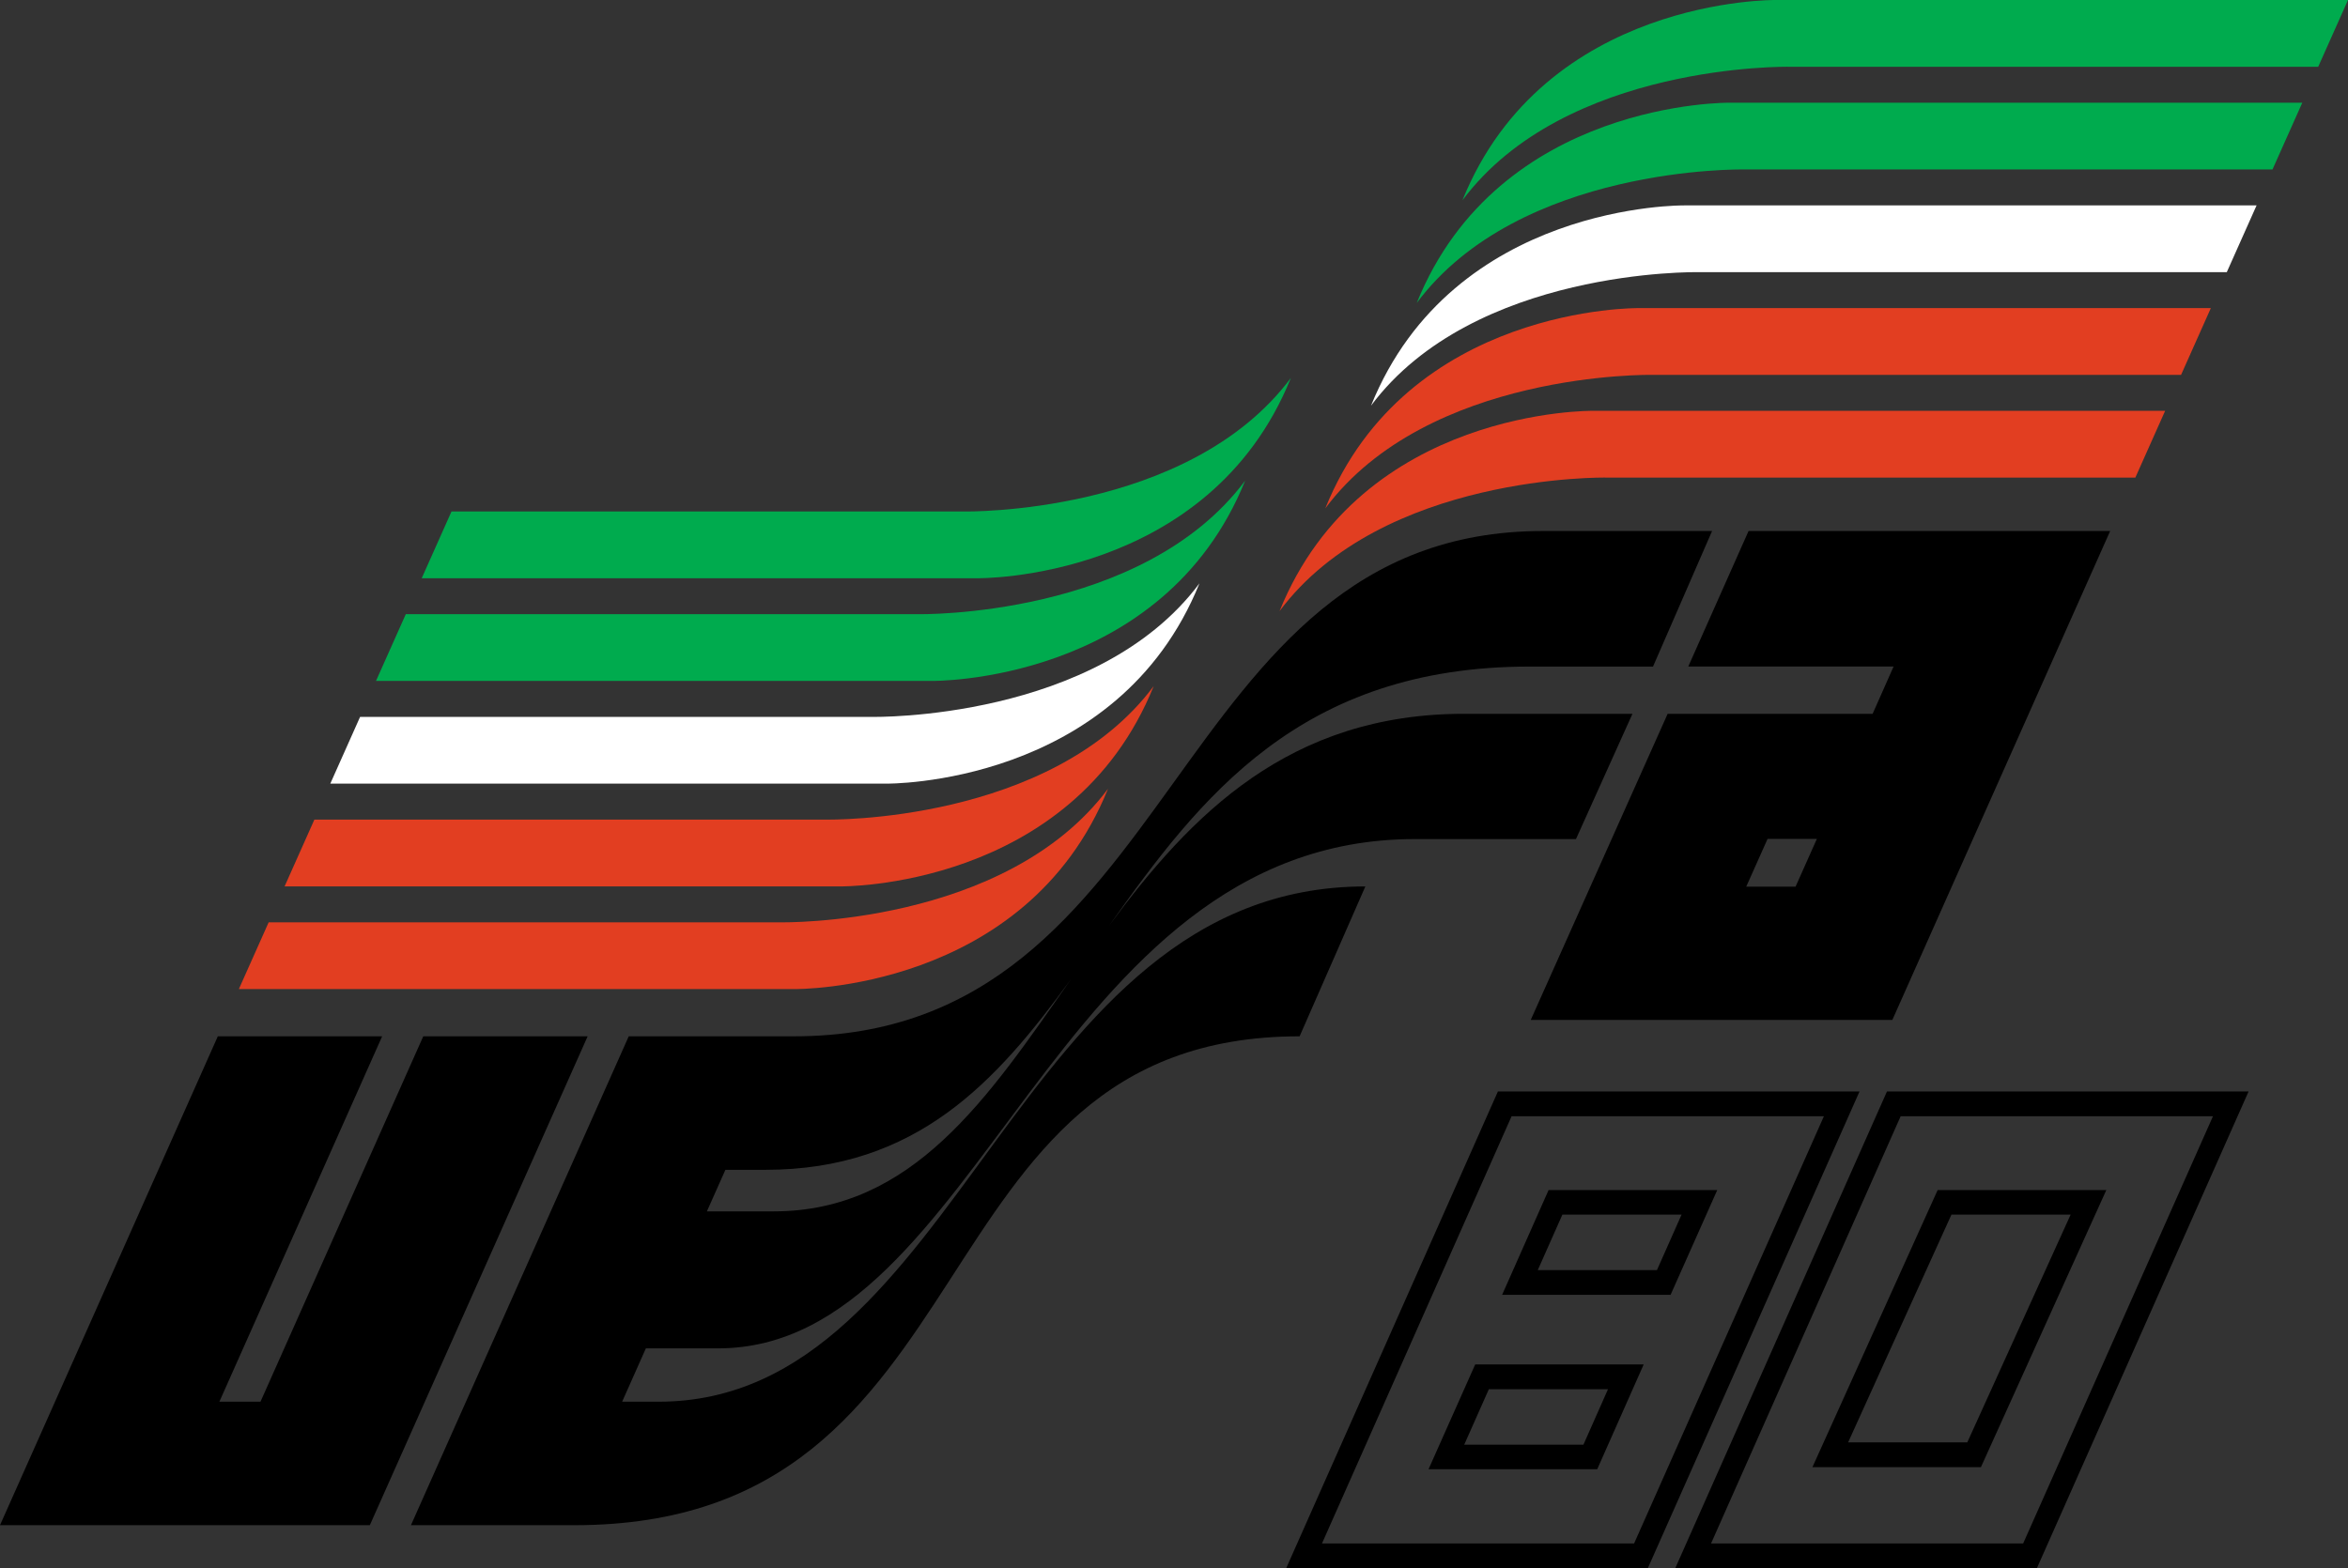 <?xml version="1.0" encoding="utf-8"?>
<!-- Generator: Adobe Illustrator 15.0.0, SVG Export Plug-In . SVG Version: 6.00 Build 0)  -->
<!DOCTYPE svg PUBLIC "-//W3C//DTD SVG 1.1//EN" "http://www.w3.org/Graphics/SVG/1.1/DTD/svg11.dtd">
<svg version="1.1" id="Layer_1" xmlns="http://www.w3.org/2000/svg" xmlns:xlink="http://www.w3.org/1999/xlink" x="0px" y="0px"
	 width="175.748px" height="117.402px" viewBox="0 0 175.748 117.402" enable-background="new 0 0 175.748 117.402"
	 xml:space="preserve">
<rect x="0" y="0" width="175.748" height="117.402" fill="#333333" stroke="none"/>
<g>
	<path fill-rule="evenodd" clip-rule="evenodd" d="M112.118,81.722l-15.841,35.681h27.068l15.84-35.681H112.118L112.118,81.722
		L112.118,81.722L112.118,81.722z M122.312,115.563H98.95l14.192-31.986h23.377L122.312,115.563L122.312,115.563L122.312,115.563z"
		/>
	<path fill-rule="evenodd" clip-rule="evenodd" d="M115.911,89.104l-3.478,7.844h12.61l3.492-7.844H115.911L115.911,89.104
		L115.911,89.104L115.911,89.104z M124.023,95.094h-8.92l1.843-4.154h8.92L124.023,95.094L124.023,95.094L124.023,95.094z"/>
	<path fill-rule="evenodd" clip-rule="evenodd" d="M141.239,81.722l-15.841,35.681h27.068l15.84-35.681H141.239L141.239,81.722
		L141.239,81.722L141.239,81.722z M151.433,115.563h-23.361l14.192-31.986h23.377L151.433,115.563L151.433,115.563L151.433,115.563z
		"/>
	<path fill-rule="evenodd" clip-rule="evenodd" d="M157.657,89.104h-12.625l-9.37,20.744h12.611L157.657,89.104L157.657,89.104z
		 M147.252,107.993L147.252,107.993h-8.92l7.735-17.054h8.921L147.252,107.993L147.252,107.993z"/>
	<polygon fill-rule="evenodd" clip-rule="evenodd" points="118.519,108.168 109.597,108.168 111.44,104.014 120.359,104.014 
		118.519,108.168 119.553,110.003 123.03,102.159 110.419,102.159 106.927,110.003 119.553,110.003 118.519,108.168 
		118.519,108.168 	"/>
	<path fill-rule="evenodd" clip-rule="evenodd" fill="#00AB4E" d="M96.621,28.299c-6.15,15.226-23.453,14.995-23.453,14.995H31.565
		l2.23-4.998h38.373C72.169,38.296,88.932,38.602,96.621,28.299L96.621,28.299L96.621,28.299z"/>
	<path fill-rule="evenodd" clip-rule="evenodd" fill="#00AB4E" d="M93.199,35.988c-6.151,15.226-23.454,14.995-23.454,14.995H28.143
		l2.231-4.998h38.373C68.747,45.985,85.51,46.292,93.199,35.988L93.199,35.988L93.199,35.988z"/>
	<path fill-rule="evenodd" clip-rule="evenodd" fill="#00AB4E" d="M106.042,22.685c6.151-15.226,23.454-14.996,23.454-14.996h42.831
		l-2.23,4.999h-39.602C130.495,12.688,113.73,12.38,106.042,22.685L106.042,22.685L106.042,22.685z"/>
	<path fill-rule="evenodd" clip-rule="evenodd" fill="#00AB4E" d="M109.464,14.996C115.616-0.23,132.917,0,132.917,0h42.831
		l-2.229,4.999h-39.603C133.917,4.999,117.153,4.691,109.464,14.996L109.464,14.996L109.464,14.996z"/>
	<path fill-rule="evenodd" clip-rule="evenodd" fill="#FFFFFF" d="M89.778,43.678c-6.152,15.225-23.455,14.995-23.455,14.995h-41.6
		l2.23-4.998h38.371C65.324,53.675,82.088,53.982,89.778,43.678L89.778,43.678L89.778,43.678z"/>
	<path fill-rule="evenodd" clip-rule="evenodd" fill="#FFFFFF" d="M102.62,30.375c6.152-15.226,23.454-14.996,23.454-14.996h42.831
		l-2.23,4.999h-39.601C127.074,20.377,110.31,20.07,102.62,30.375L102.62,30.375L102.62,30.375z"/>
	<path fill-rule="evenodd" clip-rule="evenodd" fill="#E23E21" d="M86.356,51.368c-6.152,15.227-23.454,14.999-23.454,14.999H21.301
		l2.231-5.002h38.37C61.901,61.364,78.666,61.673,86.356,51.368L86.356,51.368L86.356,51.368z"/>
	<path fill-rule="evenodd" clip-rule="evenodd" fill="#E23E21" d="M82.934,59.058C76.781,74.284,59.48,74.054,59.48,74.054H17.879
		l2.23-4.998H58.48C58.48,69.056,75.244,69.363,82.934,59.058L82.934,59.058L82.934,59.058z"/>
	<path fill-rule="evenodd" clip-rule="evenodd" fill="#E23E21" d="M95.775,45.754c6.152-15.226,23.455-14.995,23.455-14.995h42.831
		l-2.229,4.998H120.23C120.23,35.757,103.465,35.451,95.775,45.754L95.775,45.754L95.775,45.754z"/>
	<path fill-rule="evenodd" clip-rule="evenodd" fill="#E23E21" d="M99.198,38.064c6.152-15.226,23.453-14.995,23.453-14.995h42.831
		l-2.229,4.998h-39.603C123.651,28.068,106.888,27.759,99.198,38.064L99.198,38.064L99.198,38.064z"/>
	<polygon fill-rule="evenodd" clip-rule="evenodd" points="19.497,104.949 16.42,104.949 28.604,77.591 16.304,77.591 0,114.194 
		27.682,114.194 43.985,77.591 31.682,77.591 19.497,104.949 19.497,104.949 	"/>
	<path fill-rule="evenodd" clip-rule="evenodd" d="M114.501,49.907h9.228l4.421-10.15H115.5c-28.375,0-26.837,37.834-56.059,37.834
		h-12.38l-16.302,36.604h12.227c31.835,0,24.914-36.604,54.29-36.604l4.921-11.221c-26.452,0-30.144,38.579-52.905,38.579h-2.725
		l1.777-3.994h5.407c19.687,0,24.916-38.131,52.137-38.131h12.073l4.229-9.38h-12.61c-13.086,0-20.436,7.551-26.555,15.852
		C89.834,59.696,97.332,49.907,114.501,49.907L114.501,49.907L114.501,49.907L114.501,49.907z M57.903,90.698h-4.991l1.384-3.111
		h2.993c11.321,0,17.288-6.593,22.864-14.26C73.957,82.201,68.332,90.698,57.903,90.698L57.903,90.698L57.903,90.698z"/>
	<path fill-rule="evenodd" clip-rule="evenodd" d="M130.88,39.757l-4.511,10.144h15.367l-1.569,3.543h-15.343l-10.247,22.918h27.067
		l16.302-36.605H130.88L130.88,39.757L130.88,39.757L130.88,39.757z M130.705,66.388l1.598-3.579h3.69l-1.596,3.579H130.705
		L130.705,66.388L130.705,66.388z"/>
</g>
</svg>
